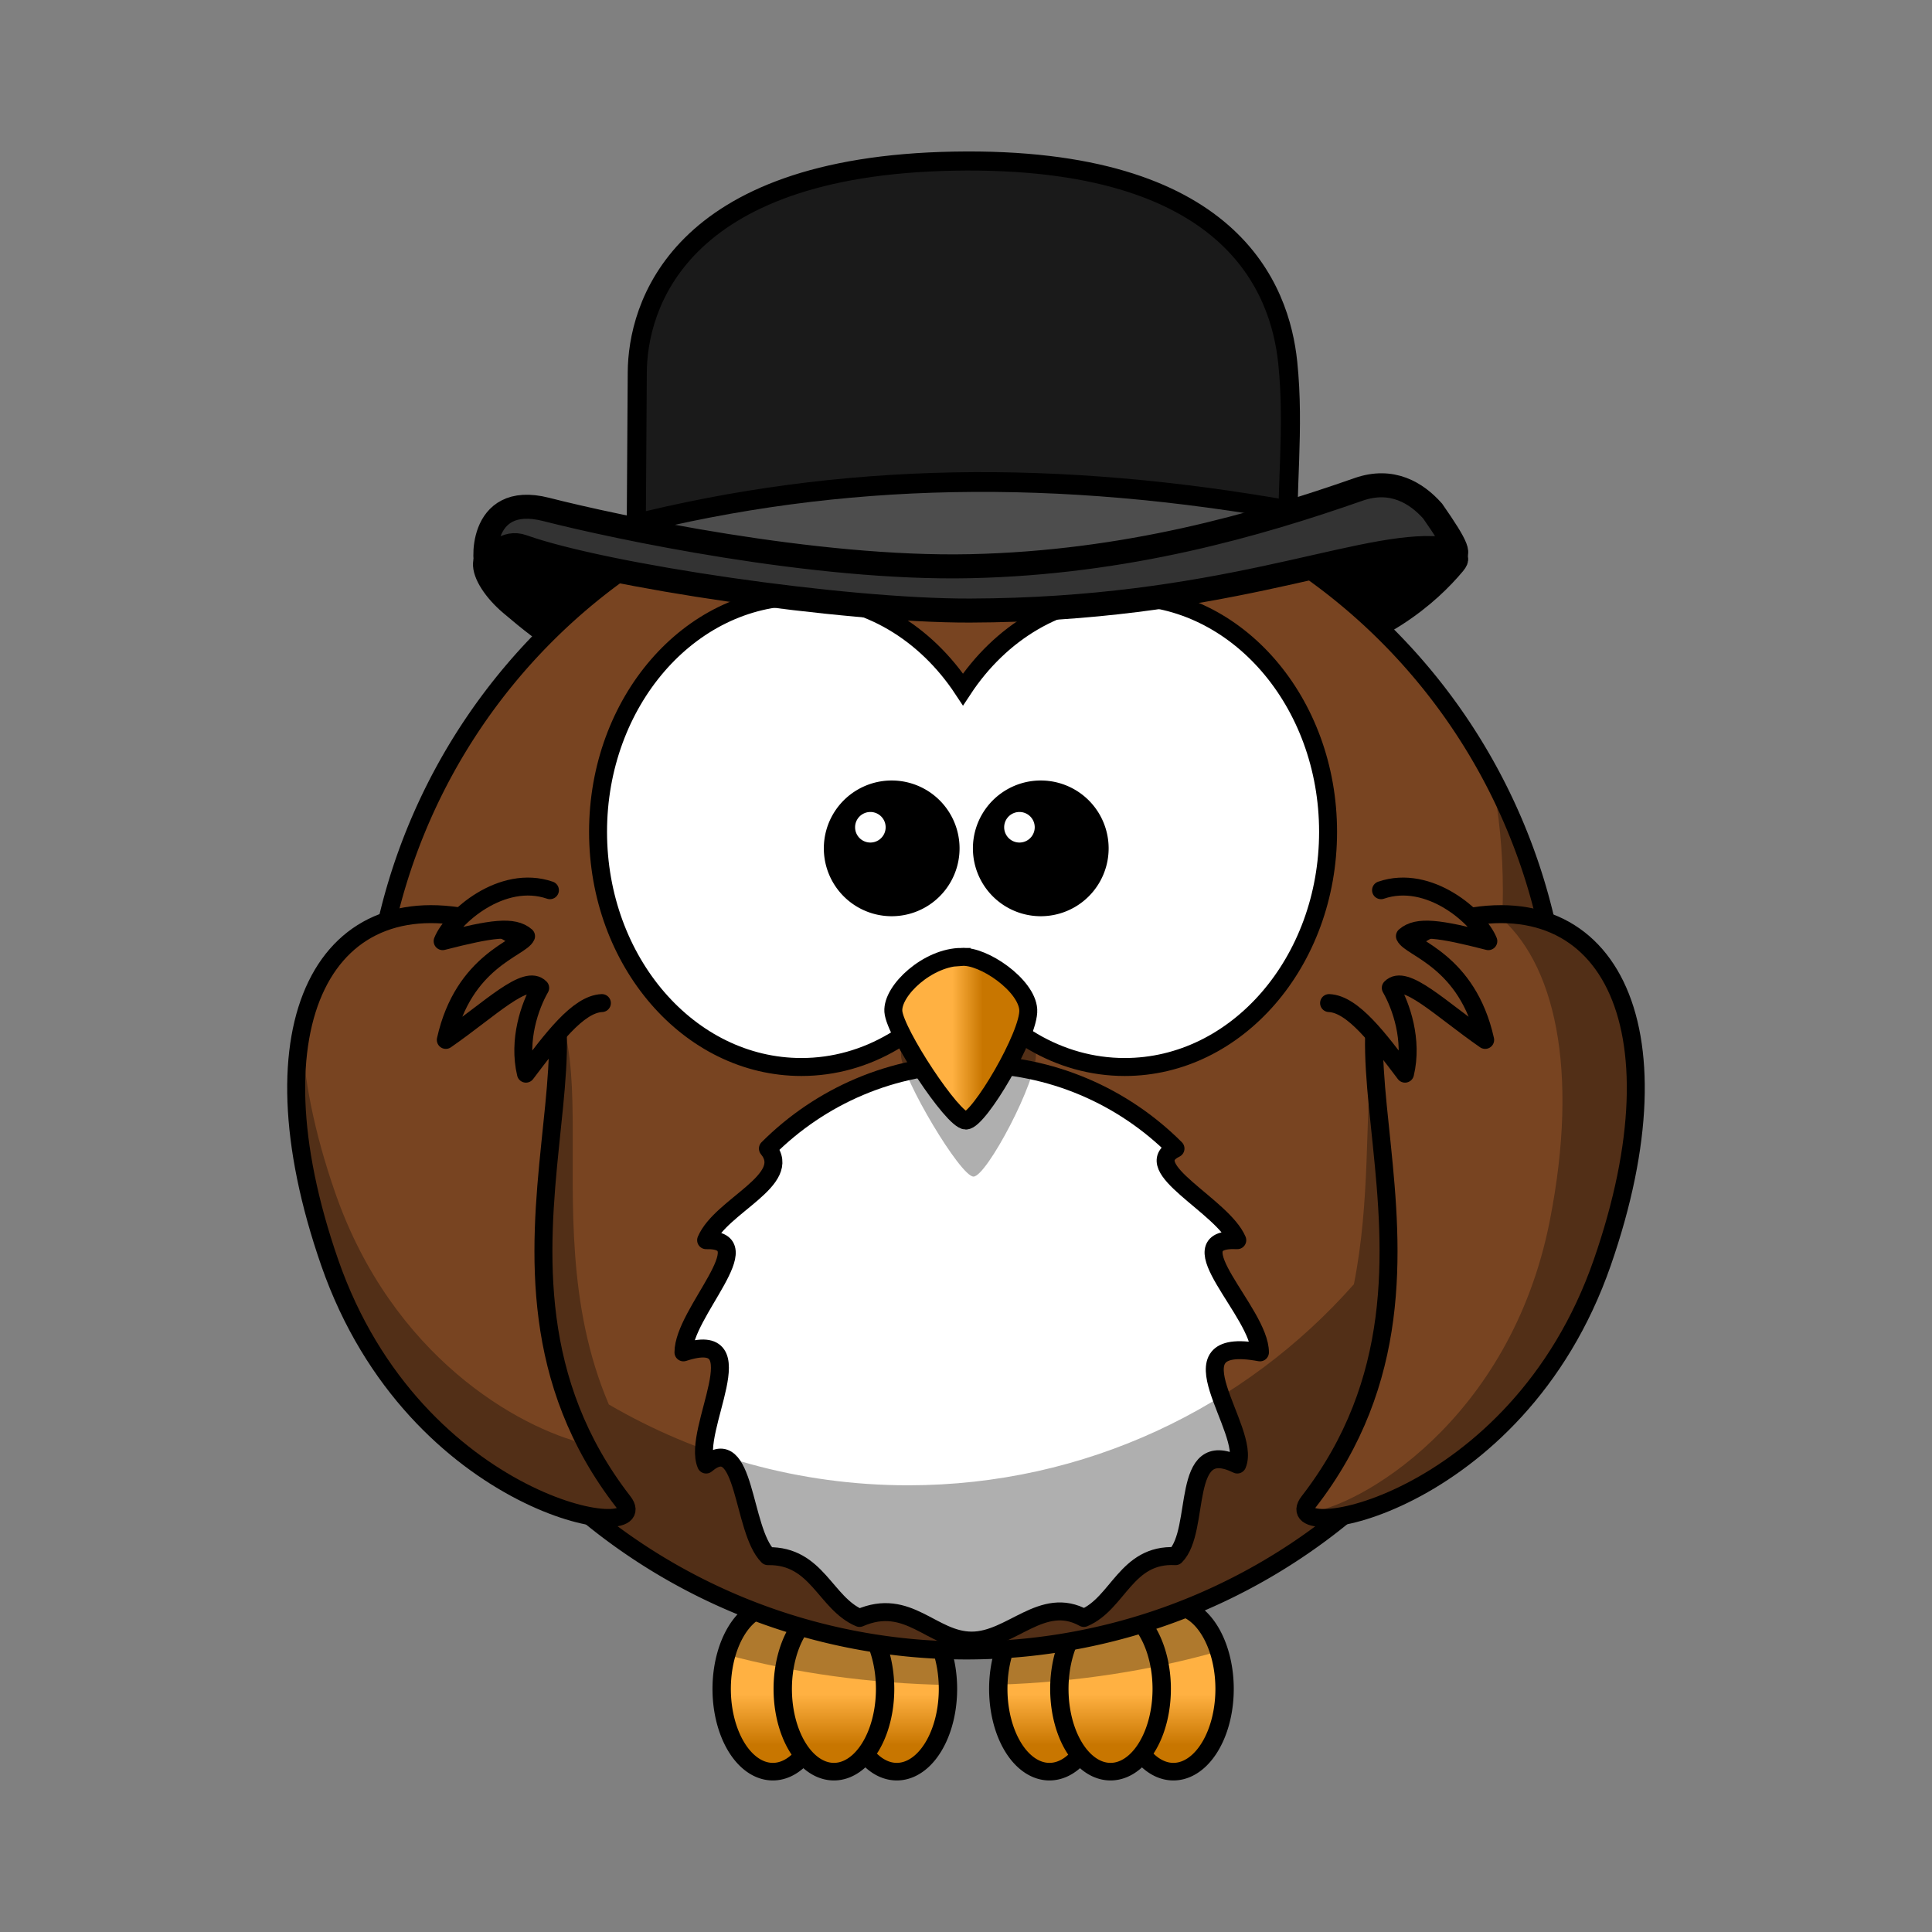 <svg:svg xmlns:dc="http://purl.org/dc/elements/1.1/" xmlns:ns1="http://sodipodi.sourceforge.net/DTD/sodipodi-0.dtd" xmlns:ns2="http://www.inkscape.org/namespaces/inkscape" xmlns:ns3="http://www.w3.org/1999/xlink" xmlns:ns5="http://creativecommons.org/ns#" xmlns:rdf="http://www.w3.org/1999/02/22-rdf-syntax-ns#" xmlns:svg="http://www.w3.org/2000/svg" height="593.209" id="svg20685" version="1.1" viewBox="-88.098 -46.507 593.209 593.209" width="593.209" ns1:docname="alojzy_melonik.svg" ns2:version="0.48.2 r9819">
  <svg:rect x="-88.098" y="-46.507" width="593.209" height="593.209" fill="#808080" stroke="none"/>
  <svg:defs id="defs20687">
    <svg:linearGradient id="linearGradient4098-3">
      <svg:stop id="stop4100-0-7" offset="0" style="stop-color:rgb(255, 177, 66)" />
      <svg:stop id="stop4104-9" offset="1" style="stop-color:rgb(200, 118, 0)" />
    </svg:linearGradient>
    <svg:linearGradient gradientUnits="userSpaceOnUse" id="linearGradient3393" x1="219.61" x2="219.61" y1="354.02" y2="362.28" ns2:collect="always" ns3:href="#linearGradient4098-3" />
    <svg:linearGradient gradientUnits="userSpaceOnUse" id="linearGradient3395" x1="238.98" x2="238.98" y1="354.02" y2="362.28" ns2:collect="always" ns3:href="#linearGradient4098-3" />
    <svg:linearGradient gradientUnits="userSpaceOnUse" id="linearGradient3397" x1="229.44" x2="229.44" y1="354.02" y2="362.28" ns2:collect="always" ns3:href="#linearGradient4098-3" />
    <svg:linearGradient gradientUnits="userSpaceOnUse" id="linearGradient3399" x1="176.39" x2="176.39" y1="354.02" y2="362.28" ns2:collect="always" ns3:href="#linearGradient4098-3" />
    <svg:linearGradient gradientUnits="userSpaceOnUse" id="linearGradient3401" x1="195.75" x2="195.75" y1="354.02" y2="362.28" ns2:collect="always" ns3:href="#linearGradient4098-3" />
    <svg:linearGradient gradientUnits="userSpaceOnUse" id="linearGradient3403" x1="186.21" x2="186.21" y1="354.02" y2="362.28" ns2:collect="always" ns3:href="#linearGradient4098-3" />
    <svg:linearGradient gradientTransform="matrix(.641 0 0 .778 125.37 117.53)" gradientUnits="userSpaceOnUse" id="linearGradient3405" x1="346.24" x2="359.47" y1="537.41" y2="537.41" ns2:collect="always" ns3:href="#linearGradient4098-3" />
  </svg:defs>
  <ns1:namedview bordercolor="#666666" borderopacity="1.0" fit-margin-bottom="0" fit-margin-left="0" fit-margin-right="0" fit-margin-top="0" id="base" pagecolor="#ffffff" showgrid="false" ns2:current-layer="layer1" ns2:cx="449.34216" ns2:cy="556.46229" ns2:document-units="px" ns2:pageopacity="0.0" ns2:pageshadow="2" ns2:snap-bbox="false" ns2:snap-page="false" ns2:window-height="1387" ns2:window-maximized="1" ns2:window-width="2560" ns2:window-x="0" ns2:window-y="0" ns2:zoom="0.7" />
  <svg:g id="layer1" transform="translate(-444.99 -342.47)" ns2:groupmode="layer" ns2:label="Layer 1">
    <svg:g id="g20231" transform="matrix(1.103 0 0 1.103 -657.93 765.63)">
      <svg:path d="m1188.7-261.57c36.95-0.192 62.255 0.244 92.6-7.074 20.028-4.83 41.298-2.226 41.298-2.226-0.093 0.106 5.397-1.086 2.595 2.27-7.021 8.407-21.291 21.226-46.484 26.187-61.129 6.369-121.54 6.457-181.5 2.678-14.642-0.712-25.168-8.97-35.295-17.57-8.943-7.595-12.596-19.001 5.35-13.734 17.622 5.172 84.486 9.661 121.44 9.469z" id="path3652-5" style="stroke:#000000;stroke-width:5.547;fill:#000000" ns1:nodetypes="cscsccszz" ns2:connector-curvature="0" ns2:export-filename="/home/bocian/Pulpit/rose.png" ns2:export-xdpi="29.668859" ns2:export-ydpi="29.668859" />
      <svg:g id="layer1-7" transform="translate(837.82 -666.2)" ns2:export-filename="/home/bocian/Pulpit/rose.png" ns2:export-xdpi="29.668859" ns2:export-ydpi="29.668859">
        <svg:path d="m214 353.13a8 13.5 0 1 1 -16 0 8 13.5 0 1 1 16 0z" id="path3226-3" style="stroke-linejoin:round;stroke:#000000;stroke-linecap:round;stroke-width:2.869;fill:url(#linearGradient3393)" transform="matrix(1.781 0 0 1.706 -35.009 108.1)" ns2:connector-curvature="0" />
        <svg:path d="m214 353.13a8 13.5 0 1 1 -16 0 8 13.5 0 1 1 16 0z" id="path3228-3" style="stroke-linejoin:round;stroke:#000000;stroke-linecap:round;stroke-width:2.869;fill:url(#linearGradient3395)" transform="matrix(1.781 0 0 1.706 -69.509 108.1)" ns2:connector-curvature="0" />
        <svg:path d="m214 353.13a8 13.5 0 1 1 -16 0 8 13.5 0 1 1 16 0z" id="path3230-8" style="stroke-linejoin:round;stroke:#000000;stroke-linecap:round;stroke-width:2.869;fill:url(#linearGradient3397)" transform="matrix(1.781 0 0 1.706 -52.509 108.1)" ns2:connector-curvature="0" />
        <svg:path d="m214 353.13a8 13.5 0 1 1 -16 0 8 13.5 0 1 1 16 0z" id="path3224-9" style="stroke-linejoin:round;stroke:#000000;stroke-linecap:round;stroke-width:2.869;fill:url(#linearGradient3399)" transform="matrix(1.781 0 0 1.706 41.991 108.1)" ns2:connector-curvature="0" />
        <svg:path d="m214 353.13a8 13.5 0 1 1 -16 0 8 13.5 0 1 1 16 0z" id="path3220-5" style="stroke-linejoin:round;stroke:#000000;stroke-linecap:round;stroke-width:2.869;fill:url(#linearGradient3401)" transform="matrix(1.781 0 0 1.706 7.491 108.1)" ns2:connector-curvature="0" />
        <svg:path d="m214 353.13a8 13.5 0 1 1 -16 0 8 13.5 0 1 1 16 0z" id="path3222-5" style="stroke-linejoin:round;stroke:#000000;stroke-linecap:round;stroke-width:2.869;fill:url(#linearGradient3403)" transform="matrix(1.781 0 0 1.706 24.491 108.1)" ns2:connector-curvature="0" />
        <svg:path d="m135.25 321.12c-5.806 0-10.78 5.63-13 13.688 18.971 5.074 39.814 8.034 61.719 8.438-0.298-12.285-6.543-22.125-14.219-22.125-3.301 0-6.333 1.827-8.75 4.875-2.417-3.047-5.449-4.875-8.75-4.875-3.186 0-6.126 1.705-8.5 4.562-2.374-2.858-5.314-4.562-8.5-4.562zm77 0c-7.656 0-13.891 9.79-14.219 22.031 21.881-0.704 42.616-3.984 61.438-9.344-2.347-7.516-7.157-12.687-12.719-12.688-3.301 0-6.333 1.827-8.75 4.875-2.417-3.047-5.449-4.875-8.75-4.875-3.186 0-6.126 1.705-8.5 4.562-2.374-2.858-5.314-4.562-8.5-4.562z" id="path3250-3" style="fill:#000000;fill-opacity:.314" transform="translate(162.18 366.2)" ns2:connector-curvature="0" />
        <svg:path d="m516.84 534.27a165.56 165.56 0 1 1 -331.13 0 165.56 165.56 0 1 1 331.13 0z" id="path2385-8" style="stroke:#000000;stroke-linecap:round;stroke-width:5;fill:#784421" ns2:connector-curvature="0" />
        <svg:path d="m418.63 583.05c-23.382-4.344-1.983 19.086-5.568 27.558-14.174-6.969-8.773 16.103-15.182 22.512-12.145-0.649-14.04 11.597-22.512 15.182-10.237-5.679-17.785 5.568-27.558 5.568-9.773 0-15.557-10.807-27.558-5.568-8.472-3.585-10.368-15.391-22.512-15.182-6.409-6.409-5.42-30.805-15.182-22.512-3.585-8.472 12.961-33.667-5.568-27.558 0-9.773 19.63-27.91 5.568-27.558 3.585-8.472 21.567-14.779 15.182-22.512 12.819-12.819 30.524-20.751 50.071-20.751s37.252 7.932 50.071 20.751c-9.473 4.645 11.597 14.04 15.182 22.512-15.826-0.793 5.568 17.785 5.568 27.558z" id="path3167-6" style="stroke-linejoin:round;stroke:#000000;stroke-linecap:round;stroke-width:4.412;fill:#ffffff" transform="matrix(1.133 0 0 1.133 -41.339 -43.746)" ns2:connector-curvature="0" />
        <svg:path d="m335.38 90.5c1.981 10.232 3.031 20.785 3.031 31.594 0 3.73-0.132 7.425-0.375 11.094-3.673-0.183-7.578 0.019-11.75 0.625-35.215 7.499-20.173 51.664-29.344 97.875-30.342 34.329-74.709 55.969-124.09 55.969-30.373 0-58.832-8.207-83.312-22.5-23.688-55.45 8.067-115.67-33.665-126.07-46.11-8.32-63.97 34.46-34.156 98.57 16.461 35.39 43.723 52.78 63.781 59.53 28.363 22.8 64.392 36.438 103.59 36.438 45.95 0 87.557-18.739 117.56-49 17.454-8.717 36.862-24.595 50.344-51.156 25.212-49.671 20.385-87.078-5.469-97.438-3.16-16.13-8.65-31.44-16.14-45.53z" id="path3211-0" style="fill-rule:evenodd;fill:#000000;fill-opacity:.314" transform="translate(162.18 366.2)" ns2:connector-curvature="0" />
        <svg:path d="m217.92 497.25c48.111 17.3-14.163 94.143 37.819 161.19 9.608 12.393-57.868 2.091-81.723-66.585-23.198-66.786-1.132-107.54 43.904-94.607z" id="path3169-3" style="fill-rule:evenodd;stroke:#000000;stroke-width:5;fill:#784421" ns2:connector-curvature="0" />
        <svg:path d="m484.36 497.25c-48.111 17.3 14.163 94.143-37.819 161.19-9.608 12.393 57.868 2.091 81.723-66.585 23.198-66.786 1.132-107.54-43.904-94.607z" id="path3800-3" style="fill-rule:evenodd;stroke:#000000;stroke-width:5;fill:#784421" ns2:connector-curvature="0" />
        <svg:path d="m466.68 488.2c13.389-4.609 27.221 7.584 29.865 14.18-13.512-3.452-19.72-4.426-23.218-1.381 1.507 3.371 17.408 6.742 22.337 28.871-12.429-8.617-22.304-18.576-26.272-14.483 2.882 5.034 6.199 14.497 3.964 23.881-7.141-9.424-14.439-19.378-21.142-19.648" id="path2413-6" style="stroke-linejoin:round;fill-rule:evenodd;stroke:#000000;stroke-linecap:round;stroke-width:5;fill:#784421" ns2:connector-curvature="0" />
        <svg:path d="m305.32 406.47c-31.234 0-56.603 29.331-56.603 65.472 0 36.14 25.369 65.472 56.603 65.472 18.356 0 34.644-10.141 44.985-25.829 10.34 15.7 26.664 25.829 45.027 25.829 31.234 0 56.603-29.331 56.603-65.472 0-36.14-25.369-65.472-56.603-65.472-18.361 0-34.687 10.133-45.027 25.829-10.341-15.685-26.631-25.829-44.985-25.829z" id="path2387-1" style="stroke:#000000;stroke-linecap:round;stroke-width:5;fill:#ffffff" ns2:connector-curvature="0" />
        <svg:path d="m352.02 517.37c-9.288 0-19.384 10.327-18.98 16.85 0.404 6.522 16.557 33.699 20.191 33.699 3.634 0 17.768-26.633 17.365-34.243-0.404-7.61-12.519-16.85-18.576-16.306z" id="path3407-8" style="fill-rule:evenodd;fill:#000000;fill-opacity:.314" ns2:connector-curvature="0" />
        <svg:path d="m349.9 506.77c-9.288 0-19.384 9.306-18.98 15.184 0.404 5.878 16.557 30.368 20.191 30.368 3.634 0 17.768-24 17.365-30.857-0.404-6.857-12.519-15.184-18.576-14.694z" id="path2391-7" style="fill-rule:evenodd;stroke:#000000;stroke-width:5;fill:url(#linearGradient3405)" ns2:connector-curvature="0" />
        <svg:path d="m340.57 487.37a10.387 10.387 0 1 1 -20.774 0 10.387 10.387 0 1 1 20.774 0z" id="path2411-0" style="stroke:#000000;stroke-linecap:round;stroke-width:3.169;fill:#000000" transform="matrix(1.578 0 0 1.578 -190.57 -292.52)" ns2:connector-curvature="0" />
        <svg:path d="m235.32 488.2c-13.389-4.609-27.221 7.584-29.865 14.18 13.512-3.452 19.72-4.426 23.218-1.381-1.507 3.371-17.408 6.742-22.337 28.871 12.429-8.617 22.304-18.576 26.272-14.483-2.882 5.034-6.199 14.497-3.964 23.881 7.141-9.424 14.439-19.378 21.142-19.648" id="path3193-5" style="stroke-linejoin:round;fill-rule:evenodd;stroke:#000000;stroke-linecap:round;stroke-width:5;fill:#784421" ns2:connector-curvature="0" />
        <svg:path d="m340.57 487.37a10.387 10.387 0 1 1 -20.774 0 10.387 10.387 0 1 1 20.774 0z" id="path3301-1" style="stroke:#000000;stroke-linecap:round;stroke-width:3.169;fill:#000000" transform="matrix(1.578 0 0 1.578 -149.07 -292.52)" ns2:connector-curvature="0" />
        <svg:path d="m209.5 105.43a5.25 5.25 0 1 1 -10.5 0 5.25 5.25 0 1 1 10.5 0z" id="path3341-1" style="fill:#ffffff" transform="matrix(.81 0 0 .81 159.08 385.28)" ns2:connector-curvature="0" />
        <svg:path d="m209.5 105.43a5.25 5.25 0 1 1 -10.5 0 5.25 5.25 0 1 1 10.5 0z" id="path3343-0" style="fill:#ffffff" transform="matrix(.81 0 0 .81 200.58 385.28)" ns2:connector-curvature="0" />
        <svg:path d="m337.94 128.66c-0.413-0.001-0.832 0.021-1.25 0.031 16.212 13.065 23.073 43.297 14.781 85.344-11.023 55.895-53.577 80.008-67.719 81.281 4.592 6.526 60.971-8.126 82.344-69.656 20.299-58.438 5.921-96.95-28.156-97z" id="path3200-3" style="fill-rule:evenodd;fill:#000000;fill-opacity:.314" transform="translate(162.18 366.2)" ns2:connector-curvature="0" />
        <svg:path d="m4.062 160.84c-3.452 16.506-1.298 38.673 7.781 64.812 23.855 68.676 91.327 78.987 81.719 66.594-4.108-5.3-7.52-10.67-10.312-16.06-18.952-4.54-54.048-24.38-69.906-70.03-5.88-16.93-8.854-32.18-9.281-45.32zm71.281 6.344c-0.883 8.536-1.856 17.612-2.281 27.125 0.993-9.791 2.079-18.941 2.281-27.125z" id="path3205-0" style="fill-rule:evenodd;fill:#000000;fill-opacity:.314" transform="translate(162.18 366.2)" ns2:connector-curvature="0" />
      </svg:g>
      <svg:g id="g3767" transform="translate(1573.3 -322.58)" ns2:export-filename="/home/bocian/Pulpit/rose.png" ns2:export-xdpi="29.668859" ns2:export-ydpi="29.668859">
        <svg:path d="m-294.64 51.062c-0.712-17.528 1.793-34.804-0.131-53.346-2.121-20.433-15.535-57.463-92.865-56.09-77.329 1.373-88.092 40.877-88.208 58.744l-0.346 53.353c62.892-10.209 122.28-8.855 181.55-2.661z" id="path2948-0" style="stroke:#000000;stroke-width:5.313;fill:#1a1a1a" ns1:nodetypes="cszscc" ns2:connector-curvature="0" />
        <svg:path d="m-478.43 55.376-0.248-12.202c60.085-15.209 120.04-15.855 186.13-4.01l-3.132 11.599c-63.29 17.75-124.35 15.638-182.75 4.613v0z" id="path2995-4" style="stroke:#000000;stroke-width:5.5;fill:#4d4d4d" ns1:nodetypes="cccccc" ns2:connector-curvature="0" />
        <svg:path d="m-383.09 54.381c43.459-0.963 79.91-11.529 108.01-21.371 9.308-3.26 16.145 0.966 20.649 6.038 7.015 10.064 8.097 12.871 4.744 12.431-1.123-0.147-2.788-1.023-4.661-2.139-22.762-0.662-59.707 17.195-128.89 17.395-35.317 0.102-101.67-9.668-124.54-17.818-4.572-1.63-8.395 2.186-9.731 5.781-1.078 0.025-3.005-21.043 16.298-16.116 19.303 4.927 74.658 16.762 118.12 15.799l0 0h-0z" id="path3042-2-5" style="stroke:#000000;stroke-linecap:round;stroke-width:6.685;fill:#333333" ns1:nodetypes="cscscssczzcc" ns2:connector-curvature="0" />
      </svg:g>
    </svg:g>
  </svg:g>
</svg:svg>